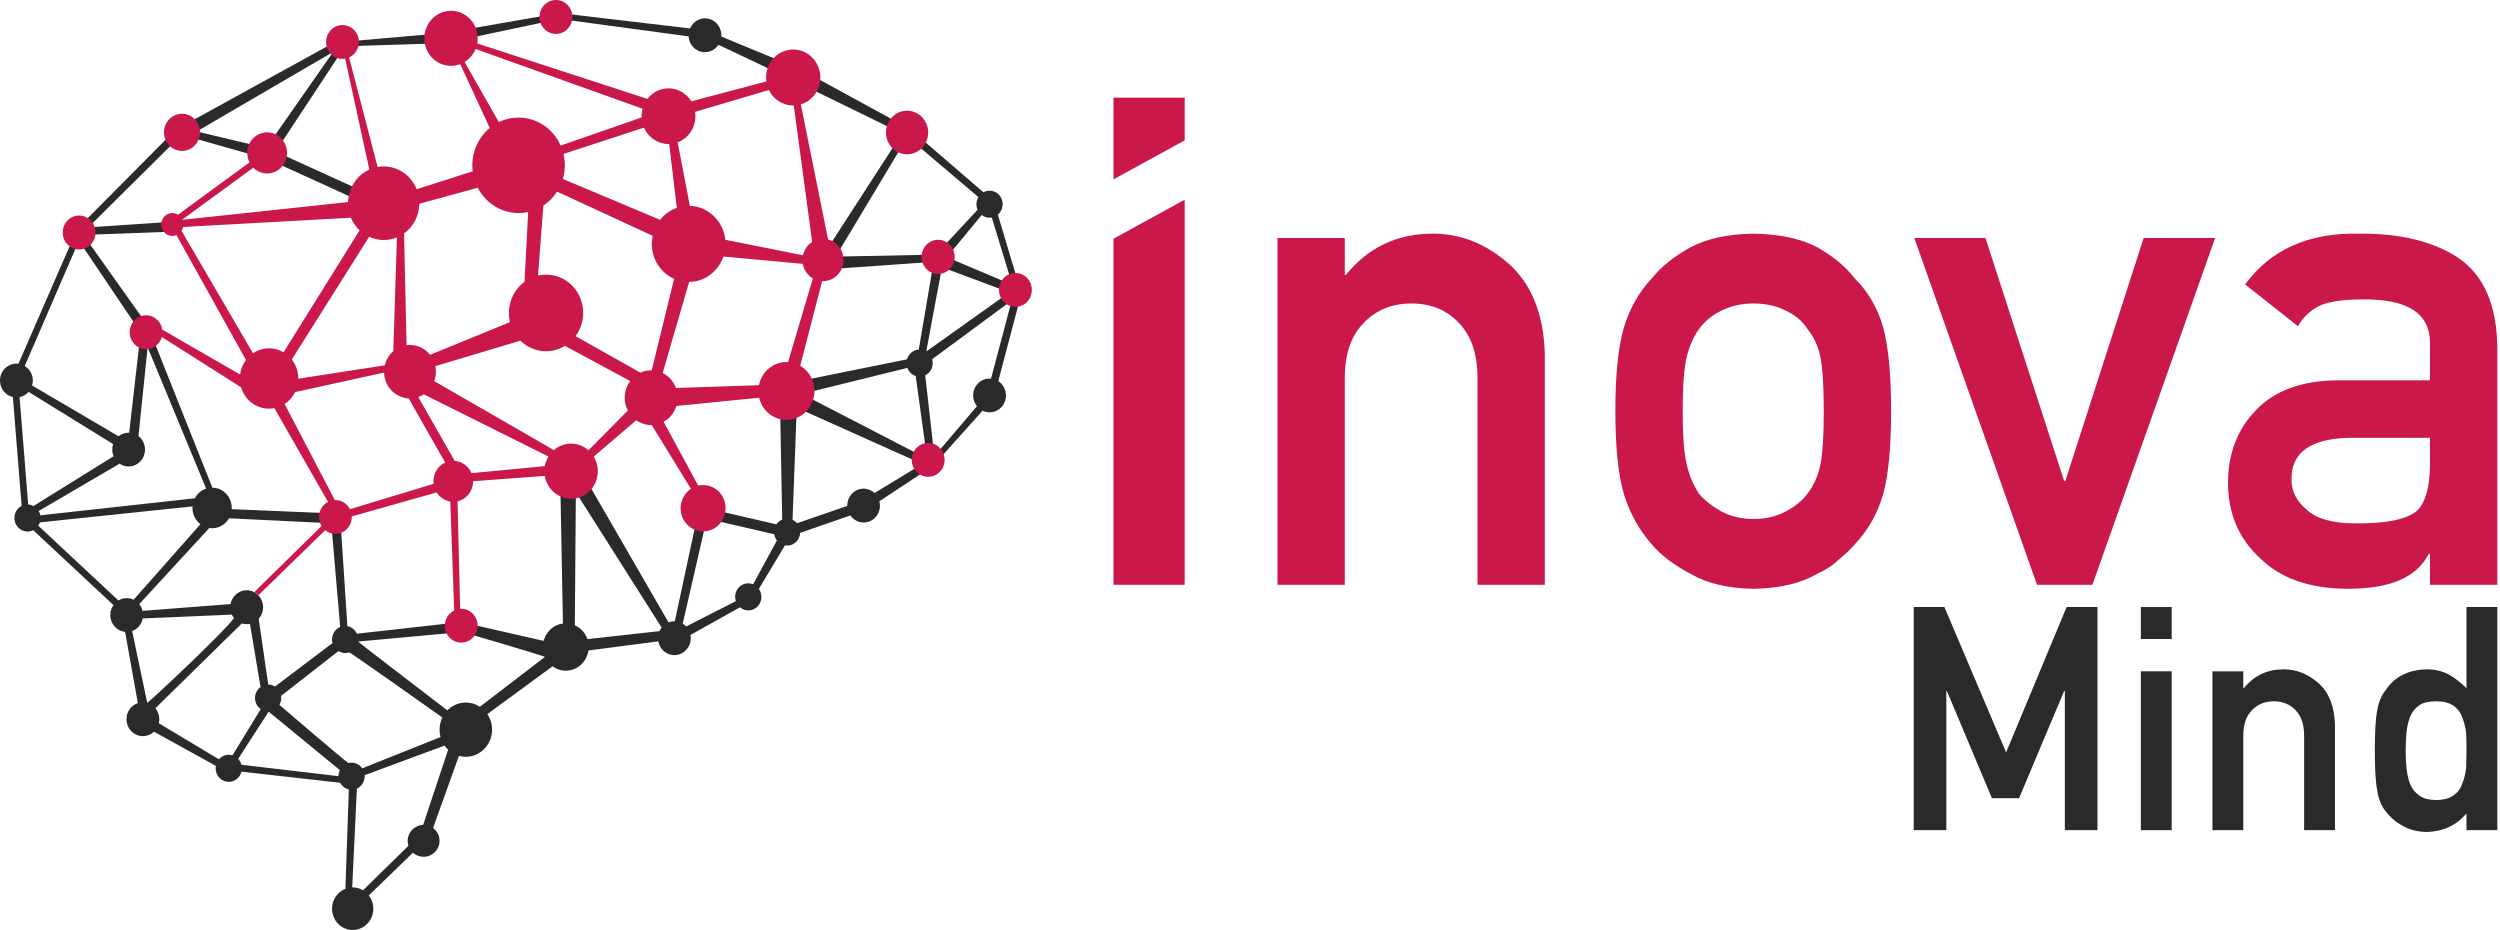 <?xml version="1.0" encoding="UTF-8"?>
<svg width="957px" height="356px" viewBox="0 0 957 356" version="1.1" xmlns="http://www.w3.org/2000/svg" xmlns:xlink="http://www.w3.org/1999/xlink">
    <!-- Generator: Sketch 52.2 (67145) - http://www.bohemiancoding.com/sketch -->
    <title>inova</title>
    <desc>Created with Sketch.</desc>
    <g id="inova" stroke="none" stroke-width="1" fill="none" fill-rule="evenodd">
        <g id="mind" transform="translate(732.422, 232)" fill="#2A2A2A">
            <polygon id="Shape" points="0.144 0.371 11.895 0.371 35.513 56.022 58.679 0.371 70.488 0.371 70.488 85.781 58.002 85.781 58.002 32.531 57.719 32.531 40.486 73.538 30.089 73.538 12.856 32.531 12.63 32.531 12.63 85.781 0.144 85.781"></polygon>
            <path d="M87.099,24.976 L98.908,24.976 L98.908,85.781 L87.099,85.781 L87.099,24.976 Z M87.099,0.371 L98.908,0.371 L98.908,12.614 L87.099,12.614 L87.099,0.371 Z" id="Shape" fill-rule="nonzero"></path>
            <path d="M114.504,24.976 L126.312,24.976 L126.312,31.418 L126.538,31.418 C130.417,26.616 135.503,24.214 141.795,24.214 C146.652,24.214 151.099,25.989 155.129,29.544 C159.121,33.137 161.212,38.41 161.4,45.362 L161.4,85.781 L149.592,85.781 L149.592,49.579 C149.592,45.323 148.498,42.081 146.314,39.855 C144.167,37.588 141.399,36.457 138.008,36.457 C134.618,36.457 131.832,37.588 129.645,39.855 C127.423,42.081 126.312,45.323 126.312,49.579 L126.312,85.781 L114.504,85.781 L114.504,24.976 Z" id="Shape"></path>
            <path d="M211.743,79.395 C207.863,83.966 202.798,86.327 196.543,86.486 C193.005,86.408 189.971,85.646 187.448,84.2 C184.813,82.793 182.608,80.919 180.838,78.576 C179.218,76.663 178.145,74.065 177.618,70.784 C176.976,67.662 176.655,62.506 176.655,55.32 C176.655,48.016 176.976,42.822 177.618,39.738 C178.145,36.613 179.218,34.093 180.838,32.18 C184.153,27.063 189.389,24.409 196.543,24.214 C199.558,24.214 202.347,24.859 204.907,26.145 C207.279,27.513 209.559,29.271 211.743,31.418 L211.743,0.371 L223.552,0.371 L223.552,85.781 L211.743,85.781 L211.743,79.395 Z M200.16,36.457 C197.374,36.457 195.245,36.946 193.775,37.921 C192.155,38.976 190.969,40.422 190.217,42.255 C189.502,44.093 189.031,46.085 188.805,48.232 C188.579,50.536 188.466,52.899 188.466,55.32 C188.466,57.623 188.579,59.87 188.805,62.056 C189.031,64.36 189.502,66.429 190.217,68.265 C190.969,70.022 192.155,71.468 193.775,72.602 C195.245,73.694 197.374,74.242 200.16,74.242 C202.948,74.242 205.153,73.655 206.773,72.485 C208.393,71.351 209.504,69.866 210.105,68.031 C210.858,66.195 211.367,64.147 211.63,61.879 C211.705,59.654 211.743,57.467 211.743,55.32 C211.743,52.977 211.705,50.731 211.63,48.583 C211.367,46.436 210.858,44.444 210.105,42.609 C209.504,40.773 208.393,39.288 206.773,38.155 C205.153,37.024 202.948,36.457 200.16,36.457 Z" id="Shape" fill-rule="nonzero"></path>
        </g>
        <g transform="translate(426, 37)" fill="#CB184B" id="Shape">
            <path d="M63.014,54.099 L88.785,54.099 L88.785,68.167 L89.278,68.167 C97.746,57.68 108.845,52.436 122.57,52.436 C133.176,52.436 142.873,56.316 151.67,64.075 C160.386,71.919 164.949,83.43 165.357,98.606 L165.357,186.857 L139.586,186.857 L139.586,107.817 C139.586,98.523 137.204,91.446 132.435,86.583 C127.751,81.64 121.707,79.167 114.308,79.167 C106.913,79.167 100.827,81.64 96.058,86.583 C91.21,91.446 88.785,98.523 88.785,107.817 L88.785,186.857 L63.014,186.857 L63.014,54.099 Z"></path>
            <path d="M192.361,120.351 C192.361,106.368 193.472,95.624 195.69,88.12 C197.993,80.787 201.528,74.605 206.297,69.574 C209.832,65.141 214.765,61.176 221.095,57.68 C227.341,54.354 235.355,52.606 245.136,52.436 C255.25,52.606 263.428,54.354 269.674,57.68 C275.84,61.176 280.609,65.141 283.98,69.574 C289.077,74.605 292.692,80.787 294.83,88.12 C296.884,95.624 297.911,106.368 297.911,120.351 C297.911,134.334 296.884,144.991 294.83,152.325 C292.692,159.659 289.077,166.011 283.98,171.381 C282.334,173.346 280.322,175.262 277.936,177.139 C275.802,179.27 273.045,181.103 269.674,182.636 C263.428,186.303 255.25,188.224 245.136,188.394 C235.355,188.224 227.341,186.303 221.095,182.636 C214.765,179.313 209.832,175.559 206.297,171.381 C201.528,166.011 197.993,159.659 195.69,152.325 C193.472,144.991 192.361,134.334 192.361,120.351 Z M272.14,120.609 C272.14,111.14 271.732,104.238 270.907,99.885 C270.086,95.707 268.403,92.04 265.852,88.888 C263.962,85.902 261.168,83.558 257.468,81.853 C253.933,80.062 249.825,79.167 245.136,79.167 C240.78,79.167 236.752,80.062 233.053,81.853 C229.517,83.558 226.642,85.902 224.42,88.888 C222.202,92.04 220.599,95.707 219.614,99.885 C218.625,104.238 218.132,111.057 218.132,120.351 C218.132,129.558 218.625,136.294 219.614,140.56 C220.599,144.908 222.202,148.745 224.42,152.067 C226.642,154.626 229.517,156.887 233.053,158.847 C236.752,160.725 240.78,161.663 245.136,161.663 C249.825,161.663 253.933,160.725 257.468,158.847 C261.168,156.887 263.962,154.626 265.852,152.067 C268.403,148.745 270.086,144.908 270.907,140.56 C271.732,136.294 272.14,129.646 272.14,120.609 Z" fill-rule="nonzero"></path>
            <polygon points="306.792 54.099 334.04 54.099 364.129 147.082 364.622 147.082 394.585 54.099 421.959 54.099 374.98 186.857 353.771 186.857"></polygon>
            <path d="M504.205,175.092 L503.712,175.092 C501.33,179.61 497.63,182.937 492.613,185.067 C487.681,187.285 480.858,188.394 472.146,188.394 C457.844,188.224 446.825,184.299 439.098,176.624 C430.962,169.124 426.892,159.533 426.892,147.85 C426.892,136.679 430.427,127.428 437.494,120.094 C444.565,112.589 454.923,108.756 468.568,108.586 L504.205,108.586 L504.205,94.642 C504.369,82.961 495.614,77.291 477.941,77.632 C471.527,77.632 466.472,78.314 462.773,79.679 C458.909,81.299 455.87,84.027 453.648,87.866 L433.428,71.877 C443.21,58.575 457.638,52.095 476.708,52.436 C492.82,52.266 505.686,55.42 515.303,61.9 C524.921,68.551 529.811,79.977 529.976,96.179 L529.976,186.857 L504.205,186.857 L504.205,175.092 Z M504.205,130.584 L473.379,130.584 C458.416,130.925 451.017,136.251 451.181,146.571 C451.181,151.09 453.113,154.927 456.977,158.079 C460.677,161.576 466.8,163.326 475.353,163.326 C486.119,163.497 493.725,162.174 498.161,159.358 C502.193,156.547 504.205,150.151 504.205,140.175 L504.205,130.584 Z" fill-rule="nonzero"></path>
            <path d="M0.249,54.372 L27.504,39.441 L27.504,186.858 L0.249,186.858 L0.249,54.372 Z M27.504,16.726 L0.249,31.657 L0.249,0.381 L27.504,0.381 L27.504,16.726 Z" fill-rule="nonzero"></path>
        </g>
        <g id="icon" fill-rule="nonzero">
            <path d="M158.072,326.411 L141.172,342.781 C141.873,343.693 142.415,344.752 142.691,345.959 C143.702,350.338 141.078,354.735 136.835,355.777 C132.59,356.819 128.331,354.11 127.324,349.733 C126.394,345.7 128.56,341.693 132.218,340.259 L133.537,302.185 C132.14,301.875 130.913,300.959 130.203,299.636 L92.421,295.396 C92.301,295.886 92.129,296.365 91.862,296.817 C90.402,299.261 87.31,300.03 84.945,298.525 C83.124,297.369 82.275,295.218 82.637,293.178 L58.941,280.086 C58.013,280.966 56.83,281.571 55.487,281.745 C52.041,282.194 48.896,279.671 48.467,276.118 C48.084,272.974 49.95,270.078 52.766,269.145 L47.889,241.881 C45.092,241.592 42.72,239.398 42.288,236.393 C42.038,234.64 42.497,232.945 43.434,231.616 L12.716,202.961 C12.224,203.209 11.689,203.385 11.109,203.453 C8.348,203.777 5.855,201.733 5.542,198.884 C5.299,196.664 6.454,194.631 8.273,193.674 L4.93,151.995 C2.331,151.398 0.277,149.153 0.025,146.268 C-0.284,142.698 2.269,139.547 5.725,139.226 C6.177,139.183 6.62,139.198 7.05,139.254 L29.576,87.563 L64.077,52.79 L65.643,55.463 L33.801,87.032 L65.429,84.918 L65.643,88.687 L31.909,89.934 L56.005,123.85 L53.016,126.046 L30.198,92.186 L9.466,140.106 C11.154,141.133 12.36,142.944 12.545,145.112 C12.624,145.964 12.524,146.788 12.298,147.563 L45.367,167.001 C46.565,166.03 48.015,165.589 49.449,165.634 L53.524,129.991 L59.352,131.585 C59.335,131.598 81.296,186.699 81.296,186.699 C82.024,186.705 82.757,186.791 83.484,187.028 C86.845,188.124 88.909,191.431 88.71,194.909 L130.156,196.643 L132.978,239.691 C134.547,239.985 135.901,241.038 136.612,242.583 L175.732,238.208 L176.088,242.012 L137.062,245.584 C137.039,245.744 162.895,265.525 171.264,271.927 C172.059,271.114 172.996,270.42 174.065,269.9 C177.294,268.348 180.904,268.721 183.703,270.551 L208.58,251.478 C208.4,251.08 176.576,241.795 176.576,241.795 L176.747,238.167 L208.1,245.327 C209.006,241.817 211.882,239.137 215.488,238.677 L214.556,189.147 L220.425,190.145 L220.043,239.353 C222.274,240.348 224.042,242.266 224.862,244.661 L252.463,241.596 C252.685,241.098 252.951,240.635 253.27,240.22 L221.387,189.946 L226.135,186.703 L255.919,238.253 C256.673,237.951 257.487,237.816 258.312,237.831 L265.962,202.165 L269.536,203.006 L261.361,238.718 C261.85,239.019 262.274,239.396 262.66,239.811 L281.685,230.133 C281.046,228.187 281.565,225.965 283.161,224.542 C284.625,223.239 286.609,222.984 288.289,223.671 L297.395,206.908 C296.875,206.238 296.532,205.414 296.382,204.517 L275.756,199.738 L277.181,196.08 L297.207,200.718 C297.753,199.903 298.518,199.263 299.431,198.879 L298.698,160.034 L304.865,159.746 L303.384,198.959 C304.053,199.271 304.646,199.723 305.122,200.292 L324.331,193.653 C324.286,190.971 325.836,188.437 328.403,187.456 C330.667,186.588 333.089,187.172 334.773,188.73 L351.345,178.649 C351.113,178.033 350.995,177.375 351.008,176.686 L308.259,157.53 L310.946,152.866 L351.793,173.974 C352.405,172.996 353.325,172.269 354.385,171.89 L350.528,143.935 C349.033,143.458 347.88,142.287 347.34,140.825 L311.314,149.729 L310.078,145.063 L347.203,137.546 C347.792,135.446 349.594,133.952 351.703,133.815 L357.404,100.208 L321.919,102.723 L322.146,98.183 L358.238,97.477 L374.218,80.286 C373.526,78.694 373.668,76.877 374.529,75.436 L352.266,56.56 L353.95,54.211 L376.451,73.606 C378.688,72.383 381.497,73.036 382.954,75.244 C384.428,77.484 383.963,80.469 381.979,82.158 C381.979,82.158 390.91,111.933 391,112.335 L382.138,145.891 C385.024,147.766 385.952,151.672 384.195,154.709 C382.521,157.599 379.02,158.628 376.13,157.22 L360.565,174.572 C360.972,175.468 361.141,176.494 360.987,177.549 C360.573,180.383 358.017,182.339 355.268,181.913 C354.46,181.791 353.74,181.451 353.117,180.997 L336.633,191.866 C337.464,195.065 335.849,198.447 332.78,199.62 C330.07,200.66 327.123,199.626 325.51,197.315 L306.316,203.982 C306.166,206.525 304.239,208.639 301.709,208.843 C301.287,208.877 300.875,208.838 300.479,208.768 L290.487,225.432 C292.017,227.596 291.726,230.629 289.729,232.412 C287.843,234.088 285.109,234.052 283.256,232.474 L264.293,243.069 C264.492,244.124 264.464,245.248 264.108,246.346 C263.007,249.745 259.446,251.579 256.154,250.444 C253.926,249.674 252.418,247.728 252,245.505 L225.252,249.004 C224.646,253.223 221.217,256.544 216.932,256.735 C214.911,256.825 213.047,256.176 211.515,255.063 L186.546,273.363 C186.876,273.853 187.18,274.369 187.431,274.926 C189.775,280.125 187.592,286.299 182.563,288.72 C180.324,289.799 177.898,289.951 175.689,289.33 L165.768,316.96 C167.281,318.071 168.264,319.86 168.264,321.878 C168.264,325.245 165.528,327.978 162.158,327.978 C160.587,327.978 159.156,327.385 158.072,326.411 Z M161.978,315.78 L171.547,286.993 C171.046,286.524 170.587,285.993 170.182,285.413 L139.578,296.738 C139.743,298.923 138.554,300.986 136.617,301.875 L134.827,339.699 C136.306,339.66 137.722,340.067 138.963,340.805 L156.349,323.762 C156.156,323.169 156.051,322.535 156.051,321.878 C156.051,318.571 158.691,315.877 161.978,315.78 Z M92.414,292.746 L129.569,297.121 C129.569,296.299 129.762,295.516 130.109,294.803 L102.841,272.417 L91.163,290.492 C91.772,291.132 92.196,291.911 92.414,292.746 Z M133.398,292.08 C135.447,291.569 137.512,292.442 138.671,294.116 L168.646,282.132 C167.943,279.583 168.234,276.925 169.336,274.654 C169.336,274.654 134.032,249.603 133.651,249.725 C132.226,250.205 130.75,249.967 129.556,249.233 L107.589,266.388 C107.778,267.606 107.529,268.809 106.955,269.823 C106.955,269.823 132.995,292.181 133.398,292.08 Z M92.575,238.653 L59.487,271.112 C60.254,272.04 60.781,273.201 60.938,274.5 C61.041,275.315 60.972,276.116 60.792,276.865 L83.811,290.664 C85.103,289.15 87.133,288.579 88.984,289.142 L99.813,271.458 C98.924,270.833 98.21,269.924 97.855,268.785 C97.165,266.574 98,264.262 99.738,262.987 L95.684,238.81 C94.626,239.034 93.559,238.966 92.575,238.653 Z M88.767,235.28 L54.64,236.742 C54.203,238.942 52.693,240.798 50.593,241.558 L56.365,269.055 C56.682,269.142 85.361,242.39 89.59,236.599 C89.269,236.203 88.992,235.76 88.767,235.28 Z M99.035,236.864 L102.674,262.026 C103.604,262.03 104.493,262.31 105.264,262.803 L127.281,246.164 C126.604,243.623 127.874,240.991 130.216,240 L126.809,200.307 L87.67,198.406 C86.123,201.097 83.145,202.591 80.113,202.128 L53.293,231.263 C53.89,231.988 54.323,232.864 54.565,233.835 L88.249,231.246 C88.665,228.985 90.231,227.027 92.5,226.274 C95.806,225.178 99.344,227.048 100.411,230.462 C101.133,232.776 100.529,235.199 99.035,236.864 Z M45.328,229.852 C46.004,229.441 46.76,229.146 47.587,229.024 C48.851,228.827 50.083,229.045 51.163,229.568 L76.721,200.667 C74.666,199.091 73.496,196.523 73.702,193.852 L15.283,199.965 C15.134,200.416 14.923,200.849 14.661,201.24 L45.328,229.852 Z M56.511,132.938 L53.01,166.92 C53.295,167.143 53.573,167.387 53.826,167.669 C56.192,170.291 56.042,174.398 53.496,176.84 C51.336,178.912 48.144,179.098 45.781,177.497 L14.81,195.607 C15.104,196.103 15.324,196.658 15.439,197.264 L74.587,190.74 C75.526,188.946 77.092,187.649 78.907,187.048 L56.511,132.938 Z M10.788,193.124 C11.514,193.163 12.196,193.377 12.814,193.704 L43.469,174.657 C42.855,173.172 42.798,171.509 43.301,169.996 L10.951,150.016 C10.063,151.032 8.863,151.745 7.493,152.025 L10.788,193.124 Z M357.351,171.8 C358.06,172.001 358.699,172.348 359.238,172.819 L373.968,155.495 C372.324,153.436 372.001,150.465 373.406,148.044 C374.685,145.833 377.038,144.718 379.369,144.937 L387.289,115.008 L356.839,137.501 C357.027,138.156 357.096,138.86 357.016,139.581 C356.811,141.426 355.686,142.92 354.173,143.665 L357.351,171.8 Z M354.59,134.534 L386.372,111.918 L360.608,102.31 C358.647,112.465 354.557,134.513 354.59,134.534 Z M379.659,83.273 C378.304,83.515 376.909,83.166 375.797,82.31 L362.468,98.457 L387.527,109.062 L379.659,83.273 Z M317.978,93.299 L342.146,55.934 L344.25,57.634 L321.214,96.019 L317.978,93.299 Z M135.927,71.866 L134.639,75.537 L107.943,63.384 L109.46,59.818 L135.927,71.866 Z M96.608,55.406 L95.755,59.026 L75.851,53.395 L76.258,50.555 L96.608,55.406 Z M275.034,17.144 C273.495,19.474 270.618,20.596 267.892,19.665 C265.39,18.812 263.763,16.487 263.598,13.929 L214.194,7.252 L170.261,16.515 L128.894,17.824 L130.501,20.116 L107.953,54.317 L104.986,52.157 L127.561,19.85 L76.16,49.827 L73.871,46.009 L127.84,16.315 L170.814,12.558 L214.209,5 L264.151,10.884 C265.447,7.871 268.745,6.287 271.835,7.343 C274.633,8.297 276.324,11.089 276.112,13.99 L297.745,22.927 L295.231,26.735 L275.034,17.144 Z M311.983,34.812 L313.211,30.244 L342.347,46.13 L340.764,48.892 L311.983,34.812 Z" id="Shape" fill="#2A2A2A"></path>
            <path d="M55.349,120.726 C58.676,120.409 61.609,122.826 62.121,126.183 L91.899,143.355 C92.171,141.264 92.979,139.376 94.158,137.804 L67.541,89.987 C67.449,90.024 67.366,90.077 67.271,90.11 C65.035,90.851 62.638,89.584 61.92,87.276 C61.2,84.968 62.426,82.496 64.662,81.754 C65.88,81.352 67.136,81.556 68.146,82.185 L95.513,62.15 C93.768,58.687 94.709,54.358 97.902,52.072 C101.36,49.59 106.111,50.47 108.514,54.045 C110.915,57.614 110.064,62.52 106.604,65.002 C103.557,67.184 99.514,66.759 96.95,64.19 L69.792,84.062 C69.805,84.088 69.816,84.115 69.829,84.141 L133.236,77.355 C133.401,72.092 136.422,67.162 141.381,64.911 L132.14,22.464 C129.115,22.987 126.09,21.181 125.121,18.077 C124.06,14.662 125.878,11.006 129.182,9.91 C132.492,8.808 136.034,10.682 137.097,14.097 C138.094,17.289 136.551,20.669 133.639,21.995 L144.543,63.921 C150.668,62.819 156.942,66.154 159.463,72.323 C159.48,72.361 159.486,72.405 159.504,72.444 L180.945,65.581 C180.152,59.199 182.703,52.907 187.476,48.989 L176.175,24.552 C171.237,26.435 165.64,24.127 163.38,19.113 C161.004,13.833 163.225,7.565 168.337,5.108 C173.452,2.652 179.526,4.938 181.91,10.221 C182.845,12.302 183.061,14.535 182.673,16.627 L247.834,37.86 C249.296,35.957 251.393,34.551 253.882,34.038 C258.196,33.143 262.413,35.171 264.632,38.792 L293.356,31.172 C292.574,25.438 296.341,20.068 301.906,19.1 C307.566,18.114 312.93,22.048 313.884,27.891 C314.772,33.308 311.55,38.458 306.561,39.961 L316.997,91.672 C320.722,92.667 323.288,96.326 322.865,100.391 C322.417,104.684 318.809,107.798 314.686,107.616 C314.693,107.616 314.701,107.618 314.712,107.618 L306.327,140.026 C310.096,142.231 312.352,146.673 311.648,151.355 C310.741,157.402 305.253,161.542 299.394,160.601 C294.966,159.892 291.594,156.482 290.606,152.245 L258.914,155.412 C258.455,156.889 257.715,158.291 256.605,159.485 C255.837,160.314 254.95,160.941 254.019,161.45 L267.294,185.906 C271.585,184.923 275.971,187.408 277.343,191.812 C278.803,196.483 276.314,201.486 271.788,202.993 C267.26,204.495 262.413,201.927 260.955,197.258 C259.737,193.351 261.302,189.239 264.486,187.109 L249.483,162.72 C247.412,162.763 245.345,162.133 243.561,160.877 L227.289,174.789 C227.719,175.51 228.084,176.281 228.346,177.122 C230.076,182.671 227.123,188.616 221.749,190.399 C216.372,192.186 210.613,189.136 208.883,183.589 C208.735,183.118 208.634,182.645 208.553,182.172 L181.102,184.221 C181.11,187.828 178.707,191.082 175.156,191.895 C175.15,191.897 175.144,191.897 175.144,191.897 L176.143,233.05 C178.951,232.86 181.638,234.628 182.538,237.52 C183.599,240.93 181.788,244.586 178.482,245.684 C175.174,246.787 171.632,244.907 170.571,241.497 C169.591,238.359 171.059,235.045 173.868,233.669 L172.365,191.972 C170.23,191.63 168.326,190.375 167.142,188.502 L134.664,197.679 C134.765,200.743 132.754,203.545 129.748,204.23 C127.823,204.673 125.921,204.127 124.491,202.952 C124.491,202.952 98.736,228.037 98.862,227.925 C98.438,227.356 97.9,226.951 97.314,226.671 L123.091,201.355 C122.714,200.739 122.409,200.056 122.246,199.3 C121.609,196.342 123.061,193.419 125.567,192.116 L105.037,156.231 C104.093,156.413 103.12,156.482 102.112,156.403 C97.387,156.022 93.586,152.663 92.282,148.249 L61.963,129.01 C61.262,131.487 59.167,133.399 56.524,133.654 C53.065,133.987 50,131.363 49.674,127.797 C49.352,124.228 51.893,121.062 55.349,120.726 Z M128.157,191.422 C130.595,191.326 132.839,192.711 133.95,194.918 L165.987,185.199 C165.571,181.744 167.383,178.439 170.408,177.056 L156.444,152.522 C152.441,152.312 148.786,149.606 147.48,145.429 C147.191,144.498 147.043,143.554 147.017,142.619 L112.982,150.098 C112.06,151.976 110.658,153.538 108.956,154.643 L128.157,191.422 Z M353.384,169.855 C356.693,168.754 360.237,170.632 361.298,174.044 C362.365,177.456 360.547,181.113 357.239,182.213 C353.933,183.313 350.387,181.434 349.326,178.024 C348.263,174.611 350.076,170.955 353.384,169.855 Z M174.067,176.431 C176.865,176.649 179.359,178.424 180.482,181.123 L208.557,178.437 C208.797,177.129 209.271,175.879 209.955,174.757 L162.228,150.952 C161.583,151.372 160.882,151.725 160.123,151.991 L174.067,176.431 Z M212.022,172.295 C213.012,171.435 214.172,170.75 215.478,170.313 C218.989,169.148 222.658,170.054 225.269,172.357 L240.334,157.16 C238.499,153.596 238.778,149.169 241.246,145.864 L216.282,132.401 C210.712,135.818 203.737,134.861 199.214,130.404 L166.658,140.151 C167.063,142.124 166.883,144.111 166.231,145.896 L212.022,172.295 Z M256.3,144.65 C257.428,145.77 258.221,147.095 258.738,148.514 L290.535,147.461 C291.594,142.034 296.371,138.271 301.675,138.599 L311.168,106.589 C309.168,105.411 307.731,103.38 307.305,101.006 L276.929,98.204 C275.032,103.737 270,107.77 263.974,107.925 C263.916,107.925 263.864,107.918 263.806,107.92 L253.657,142.818 C254.596,143.285 255.501,143.865 256.3,144.65 Z M245.143,142.642 C246.515,142.015 247.995,141.739 249.474,141.771 L258.046,106.73 C253.14,104.544 249.65,99.587 249.513,93.716 C249.485,92.528 249.607,91.378 249.845,90.267 L213.265,73.35 C211.906,75.464 210.126,77.301 207.991,78.698 L205.961,105.469 C211.616,104.183 217.692,106.546 221,111.874 C224.311,117.207 223.843,123.909 220.327,128.679 L245.143,142.642 Z M141.308,90.649 L111.689,137.622 C113.274,139.643 114.2,142.206 114.181,144.965 L147.3,139.847 C147.804,137.747 148.938,135.841 150.557,134.433 L151.938,90.876 C148.374,92.344 144.569,92.154 141.308,90.649 Z M164.638,135.824 L195.222,123.308 C193.856,117.605 195.94,111.442 200.777,107.877 L202.185,81.164 C194.428,82.874 186.554,79.002 182.883,71.865 L160.528,77.999 C160.462,82.476 158.329,86.749 154.678,89.362 L155.627,132.134 C159.079,131.652 162.486,133.101 164.638,135.824 Z M96.845,135.227 C98.849,133.868 101.289,133.15 103.864,133.358 C105.571,133.497 107.155,134.035 108.551,134.859 L137.648,88.172 C136.261,86.859 135.108,85.238 134.323,83.339 L70.099,86.893 C69.985,87.417 69.775,87.91 69.49,88.359 L96.845,135.227 Z M386.783,104.808 C390.087,103.707 393.631,105.583 394.696,108.993 C395.759,112.405 393.944,116.063 390.635,117.162 C387.327,118.262 383.783,116.382 382.722,112.97 C381.657,109.56 383.47,105.902 386.783,104.808 Z M357.173,92.104 C360.507,90.995 364.078,92.887 365.15,96.326 C366.225,99.764 364.394,103.448 361.06,104.557 C357.726,105.666 354.152,103.778 353.08,100.336 C352.006,96.898 353.839,93.21 357.173,92.104 Z M303.853,40.385 C299.801,40.478 296.105,38.124 294.338,34.458 L266.079,42.81 C266.864,47.903 264.016,52.783 259.409,54.492 L264.072,78.811 C271.115,79.038 276.906,84.597 277.656,91.791 L307.373,97.703 C307.858,95.53 309.151,93.734 310.898,92.621 L303.853,40.385 Z M28.366,82.817 C31.673,81.72 35.216,83.596 36.28,87.009 C37.346,90.418 35.527,94.077 32.223,95.177 C28.914,96.273 25.371,94.398 24.303,90.986 C23.241,87.574 25.06,83.917 28.366,82.817 Z M256.165,55.126 C252.015,55.233 248.207,52.741 246.515,48.871 L215.696,58.924 C216.477,62.182 216.348,65.474 215.463,68.507 L252.692,84.15 C254.345,82.063 256.555,80.463 259.09,79.575 L256.165,55.126 Z M344.753,42.783 C349,41.373 353.554,43.782 354.92,48.167 C356.29,52.549 353.955,57.248 349.705,58.661 C345.458,60.071 340.905,57.662 339.539,53.277 C338.171,48.893 340.504,44.196 344.753,42.783 Z M67.561,43.892 C71.184,42.684 75.067,44.739 76.231,48.479 C77.395,52.219 75.407,56.221 71.784,57.427 C68.159,58.626 64.28,56.575 63.114,52.835 C61.946,49.1 63.937,45.093 67.561,43.892 Z M182.051,18.746 C181.226,20.774 179.8,22.543 177.862,23.729 L190.97,46.762 C191.648,46.432 192.342,46.129 193.08,45.885 C201.731,43.011 210.95,47.372 214.618,55.714 L245.615,44.961 C245.561,43.815 245.686,42.693 245.975,41.628 L182.051,18.746 Z M211.29,0.195 C214.661,-0.674 218.076,1.445 218.914,4.921 C219.757,8.399 217.705,11.921 214.335,12.79 C210.969,13.659 207.554,11.538 206.709,8.064 C205.873,4.586 207.918,1.064 211.29,0.195 Z" id="Shape" fill="#CB184B"></path>
        </g>
    </g>
</svg>